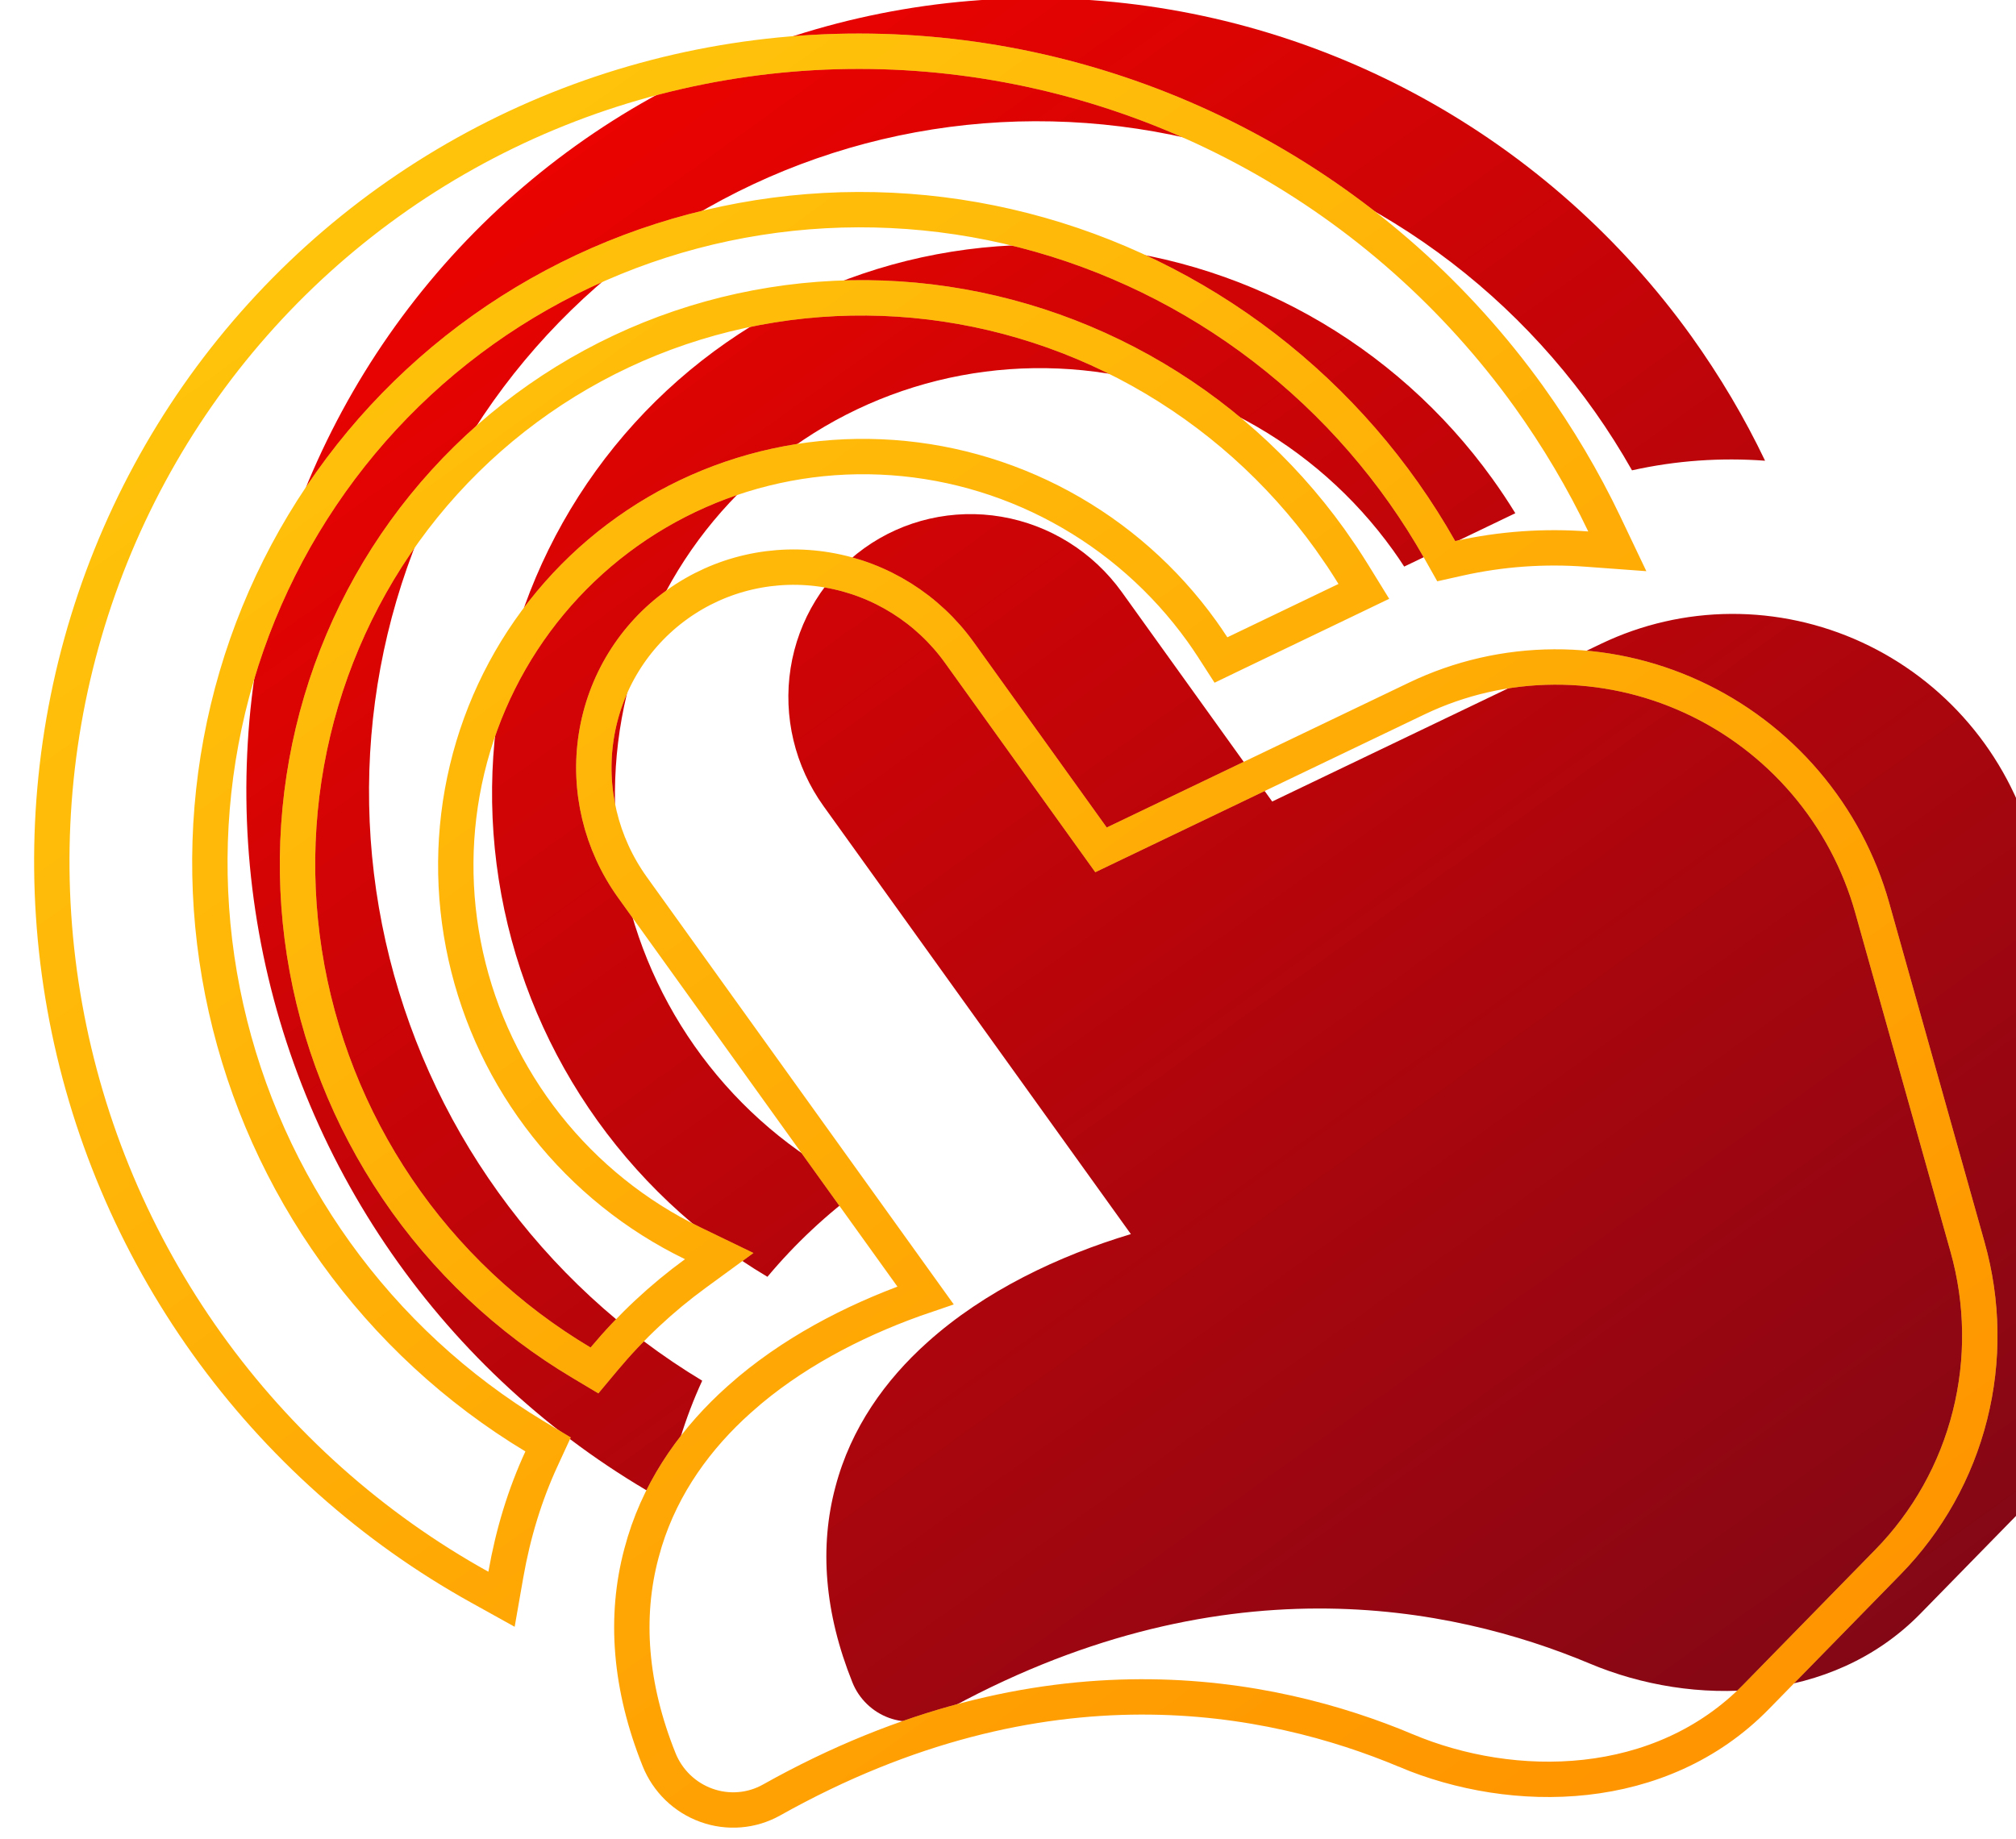 <svg width="57" height="52" viewBox="0 0 57 52" fill="none" xmlns="http://www.w3.org/2000/svg">
<g filter="url(#filter0_i_276_60768)">
<path d="M9.087 35.717C7.559 33.589 6.476 31.175 5.903 28.624C5.331 26.073 5.281 23.437 5.757 20.879C6.233 18.32 7.224 15.892 8.671 13.743C10.118 11.594 11.989 9.768 14.171 8.379C16.354 6.989 18.8 6.064 21.362 5.66C23.924 5.256 26.547 5.382 29.071 6.03C31.596 6.678 33.968 7.834 36.044 9.428C38.119 11.022 39.855 13.021 41.143 15.301C42.399 15.021 43.663 14.937 44.905 15.029C44.326 13.815 43.63 12.639 42.817 11.503C40.821 8.727 38.234 6.429 35.248 4.782C32.261 3.134 28.951 2.178 25.564 1.985C22.176 1.792 18.798 2.367 15.68 3.667C12.562 4.966 9.784 6.958 7.551 9.493C5.319 12.029 3.69 15.043 2.785 18.313C1.88 21.583 1.722 25.024 2.323 28.382C2.924 31.739 4.268 34.927 6.257 37.708C8.245 40.49 10.826 42.794 13.809 44.449C14.023 43.228 14.371 42.094 14.854 41.046C12.592 39.681 10.629 37.868 9.087 35.717ZM37.195 15.539C37.424 15.857 37.64 16.182 37.844 16.514L34.702 18.023C34.599 17.864 34.493 17.708 34.384 17.556C33.293 16.038 31.873 14.786 30.234 13.896C28.595 13.006 26.779 12.502 24.925 12.422C23.072 12.342 21.23 12.689 19.54 13.435C17.85 14.182 16.357 15.308 15.175 16.729C13.994 18.149 13.155 19.827 12.722 21.632C12.289 23.437 12.275 25.323 12.679 27.145C13.084 28.966 13.897 30.676 15.056 32.143C16.215 33.611 17.69 34.796 19.368 35.609C18.38 36.33 17.484 37.169 16.698 38.108C14.685 36.911 12.959 35.28 11.644 33.336C10.33 31.392 9.461 29.182 9.101 26.869C8.74 24.556 8.898 22.198 9.561 19.966C10.225 17.735 11.379 15.686 12.938 13.969C14.496 12.253 16.421 10.912 18.572 10.044C20.723 9.177 23.045 8.805 25.369 8.955C27.694 9.106 29.961 9.775 32.007 10.914C34.053 12.053 35.825 13.633 37.195 15.539ZM18.286 24.799C17.473 23.667 17.138 22.262 17.354 20.893C17.57 19.525 18.319 18.305 19.437 17.502C20.555 16.7 21.951 16.38 23.316 16.613C24.682 16.846 25.906 17.613 26.719 18.745L30.97 24.667L40.275 20.203C41.418 19.656 42.67 19.368 43.942 19.361C45.214 19.354 46.476 19.628 47.638 20.163C48.799 20.698 49.833 21.481 50.665 22.457C51.498 23.433 52.108 24.579 52.455 25.812L55.148 35.396C55.563 36.873 55.586 38.429 55.214 39.907C54.841 41.386 54.087 42.736 53.026 43.821L49.3 47.631C46.782 50.206 42.868 50.277 39.942 49.043C36.049 47.412 29.443 46.054 21.571 50.468C21.356 50.588 21.117 50.661 20.87 50.681C20.623 50.701 20.375 50.667 20.14 50.583C19.906 50.498 19.692 50.365 19.513 50.191C19.333 50.017 19.192 49.808 19.1 49.576C18.307 47.6 18.169 45.74 18.619 44.054C19.058 42.38 20.035 41.023 21.219 39.962C22.834 38.509 24.928 37.515 26.974 36.9L18.286 24.799Z" fill="url(#paint0_linear_276_60768)"/>
</g>
<path d="M19.146 17.096C20.373 16.215 21.904 15.864 23.401 16.12C24.897 16.375 26.236 17.216 27.125 18.454L31.13 24.034L40.059 19.753C41.269 19.173 42.594 18.869 43.94 18.862C45.285 18.854 46.619 19.144 47.846 19.709C49.074 20.274 50.167 21.102 51.046 22.133C51.925 23.164 52.571 24.374 52.936 25.677L55.629 35.261C56.068 36.821 56.092 38.465 55.698 40.029C55.305 41.593 54.506 43.022 53.383 44.171L49.657 47.981C46.95 50.75 42.793 50.788 39.747 49.504L39.747 49.503C35.956 47.915 29.519 46.585 21.816 50.903C21.537 51.059 21.229 51.154 20.91 51.179C20.592 51.205 20.272 51.162 19.971 51.053C19.67 50.945 19.395 50.773 19.165 50.551C18.935 50.328 18.754 50.059 18.635 49.762C17.809 47.702 17.654 45.732 18.136 43.927L18.23 43.596C18.735 41.96 19.723 40.631 20.885 39.59L21.206 39.311C22.658 38.1 24.418 37.227 26.167 36.633L17.88 25.091C16.991 23.852 16.623 22.315 16.86 20.816C17.096 19.316 17.918 17.977 19.146 17.096ZM7.176 9.163C9.458 6.571 12.3 4.534 15.488 3.205C18.676 1.877 22.13 1.289 25.592 1.486C29.055 1.684 32.437 2.66 35.489 4.344C38.541 6.027 41.184 8.375 43.222 11.211L43.223 11.212C44.052 12.371 44.764 13.572 45.357 14.814L45.727 15.591L44.868 15.528C43.674 15.439 42.458 15.52 41.252 15.789L40.89 15.87L40.708 15.547C39.452 13.325 37.761 11.378 35.739 9.825C33.717 8.272 31.406 7.145 28.947 6.514C26.488 5.883 23.934 5.761 21.439 6.154C18.945 6.547 16.563 7.448 14.44 8.8C12.316 10.153 10.494 11.93 9.086 14.023C7.678 16.115 6.712 18.478 6.249 20.97C5.785 23.462 5.833 26.029 6.391 28.515C6.949 31 8.004 33.352 9.493 35.426C10.996 37.521 12.909 39.289 15.112 40.618L15.496 40.849L15.309 41.255C14.845 42.261 14.508 43.354 14.301 44.535L14.18 45.227L13.566 44.886C10.519 43.195 7.882 40.841 5.85 38C3.819 35.158 2.444 31.901 1.83 28.47C1.216 25.039 1.377 21.522 2.303 18.179C3.228 14.837 4.893 11.755 7.176 9.163ZM12.568 13.633C14.177 11.861 16.165 10.476 18.385 9.58C20.605 8.685 23.003 8.301 25.401 8.456C27.8 8.611 30.14 9.302 32.251 10.477C34.361 11.652 36.189 13.281 37.601 15.247L37.945 15.744C38.056 15.912 38.164 16.081 38.27 16.252L38.561 16.724L38.06 16.965L34.919 18.473L34.521 18.665L34.282 18.294C34.183 18.142 34.082 17.993 33.978 17.848C32.931 16.391 31.569 15.189 29.996 14.335C28.423 13.481 26.68 12.998 24.903 12.922C23.126 12.845 21.361 13.177 19.742 13.892C18.123 14.607 16.692 15.687 15.559 17.049C14.427 18.41 13.622 20.017 13.208 21.748C12.793 23.479 12.78 25.288 13.168 27.036C13.556 28.784 14.336 30.425 15.449 31.833C16.561 33.241 17.976 34.379 19.586 35.16L20.335 35.522L19.663 36.013C18.708 36.71 17.84 37.521 17.081 38.429L16.808 38.756L16.443 38.538C14.367 37.302 12.585 35.621 11.23 33.616C9.875 31.611 8.978 29.332 8.606 26.946C8.234 24.561 8.398 22.127 9.083 19.824C9.768 17.521 10.958 15.405 12.568 13.633Z" stroke="white" stroke-opacity="0.38" style="mix-blend-mode:overlay"/>
<path d="M19.146 17.096C20.373 16.215 21.904 15.864 23.401 16.12C24.897 16.375 26.236 17.216 27.125 18.454L31.13 24.034L40.059 19.753C41.269 19.173 42.594 18.869 43.94 18.862C45.285 18.854 46.619 19.144 47.846 19.709C49.074 20.274 50.167 21.102 51.046 22.133C51.925 23.164 52.571 24.374 52.936 25.677L55.629 35.261C56.068 36.821 56.092 38.465 55.698 40.029C55.305 41.593 54.506 43.022 53.383 44.171L49.657 47.981C46.95 50.75 42.793 50.788 39.747 49.504L39.747 49.503C35.956 47.915 29.519 46.585 21.816 50.903C21.537 51.059 21.229 51.154 20.91 51.179C20.592 51.205 20.272 51.162 19.971 51.053C19.67 50.945 19.395 50.773 19.165 50.551C18.935 50.328 18.754 50.059 18.635 49.762C17.809 47.702 17.654 45.732 18.136 43.927L18.23 43.596C18.735 41.96 19.723 40.631 20.885 39.59L21.206 39.311C22.658 38.1 24.418 37.227 26.167 36.633L17.88 25.091C16.991 23.852 16.623 22.315 16.86 20.816C17.096 19.316 17.918 17.977 19.146 17.096ZM7.176 9.163C9.458 6.571 12.3 4.534 15.488 3.205C18.676 1.877 22.13 1.289 25.592 1.486C29.055 1.684 32.437 2.66 35.489 4.344C38.541 6.027 41.184 8.375 43.222 11.211L43.223 11.212C44.052 12.371 44.764 13.572 45.357 14.814L45.727 15.591L44.868 15.528C43.674 15.439 42.458 15.52 41.252 15.789L40.89 15.87L40.708 15.547C39.452 13.325 37.761 11.378 35.739 9.825C33.717 8.272 31.406 7.145 28.947 6.514C26.488 5.883 23.934 5.761 21.439 6.154C18.945 6.547 16.563 7.448 14.44 8.8C12.316 10.153 10.494 11.93 9.086 14.023C7.678 16.115 6.712 18.478 6.249 20.97C5.785 23.462 5.833 26.029 6.391 28.515C6.949 31 8.004 33.352 9.493 35.426C10.996 37.521 12.909 39.289 15.112 40.618L15.496 40.849L15.309 41.255C14.845 42.261 14.508 43.354 14.301 44.535L14.18 45.227L13.566 44.886C10.519 43.195 7.882 40.841 5.85 38C3.819 35.158 2.444 31.901 1.83 28.47C1.216 25.039 1.377 21.522 2.303 18.179C3.228 14.837 4.893 11.755 7.176 9.163ZM12.568 13.633C14.177 11.861 16.165 10.476 18.385 9.58C20.605 8.685 23.003 8.301 25.401 8.456C27.8 8.611 30.14 9.302 32.251 10.477C34.361 11.652 36.189 13.281 37.601 15.247L37.945 15.744C38.056 15.912 38.164 16.081 38.27 16.252L38.561 16.724L38.06 16.965L34.919 18.473L34.521 18.665L34.282 18.294C34.183 18.142 34.082 17.993 33.978 17.848C32.931 16.391 31.569 15.189 29.996 14.335C28.423 13.481 26.68 12.998 24.903 12.922C23.126 12.845 21.361 13.177 19.742 13.892C18.123 14.607 16.692 15.687 15.559 17.049C14.427 18.41 13.622 20.017 13.208 21.748C12.793 23.479 12.78 25.288 13.168 27.036C13.556 28.784 14.336 30.425 15.449 31.833C16.561 33.241 17.976 34.379 19.586 35.16L20.335 35.522L19.663 36.013C18.708 36.71 17.84 37.521 17.081 38.429L16.808 38.756L16.443 38.538C14.367 37.302 12.585 35.621 11.23 33.616C9.875 31.611 8.978 29.332 8.606 26.946C8.234 24.561 8.398 22.127 9.083 19.824C9.768 17.521 10.958 15.405 12.568 13.633Z" stroke="url(#paint1_linear_276_60768)"/>
<defs>
<filter id="filter0_i_276_60768" x="0.965" y="-1.055" width="60.512" height="52.742" filterUnits="userSpaceOnUse" color-interpolation-filters="sRGB">
<feFlood flood-opacity="0" result="BackgroundImageFix"/>
<feBlend mode="normal" in="SourceGraphic" in2="BackgroundImageFix" result="shape"/>
<feColorMatrix in="SourceAlpha" type="matrix" values="0 0 0 0 0 0 0 0 0 0 0 0 0 0 0 0 0 0 127 0" result="hardAlpha"/>
<feOffset dx="5" dy="-2"/>
<feGaussianBlur stdDeviation="5.7"/>
<feComposite in2="hardAlpha" operator="arithmetic" k2="-1" k3="1"/>
<feColorMatrix type="matrix" values="0 0 0 0 1 0 0 0 0 1 0 0 0 0 1 0 0 0 1 0"/>
<feBlend mode="overlay" in2="shape" result="effect1_innerShadow_276_60768"/>
</filter>
<linearGradient id="paint0_linear_276_60768" x1="11.278" y1="6.121" x2="43.935" y2="51.612" gradientUnits="userSpaceOnUse">
<stop stop-color="#EA0300"/>
<stop offset="1" stop-color="#840715"/>
</linearGradient>
<linearGradient id="paint1_linear_276_60768" x1="11.278" y1="6.121" x2="43.935" y2="51.612" gradientUnits="userSpaceOnUse">
<stop stop-color="#FFC30B"/>
<stop offset="1" stop-color="#FF9500"/>
</linearGradient>
</defs>
</svg>

